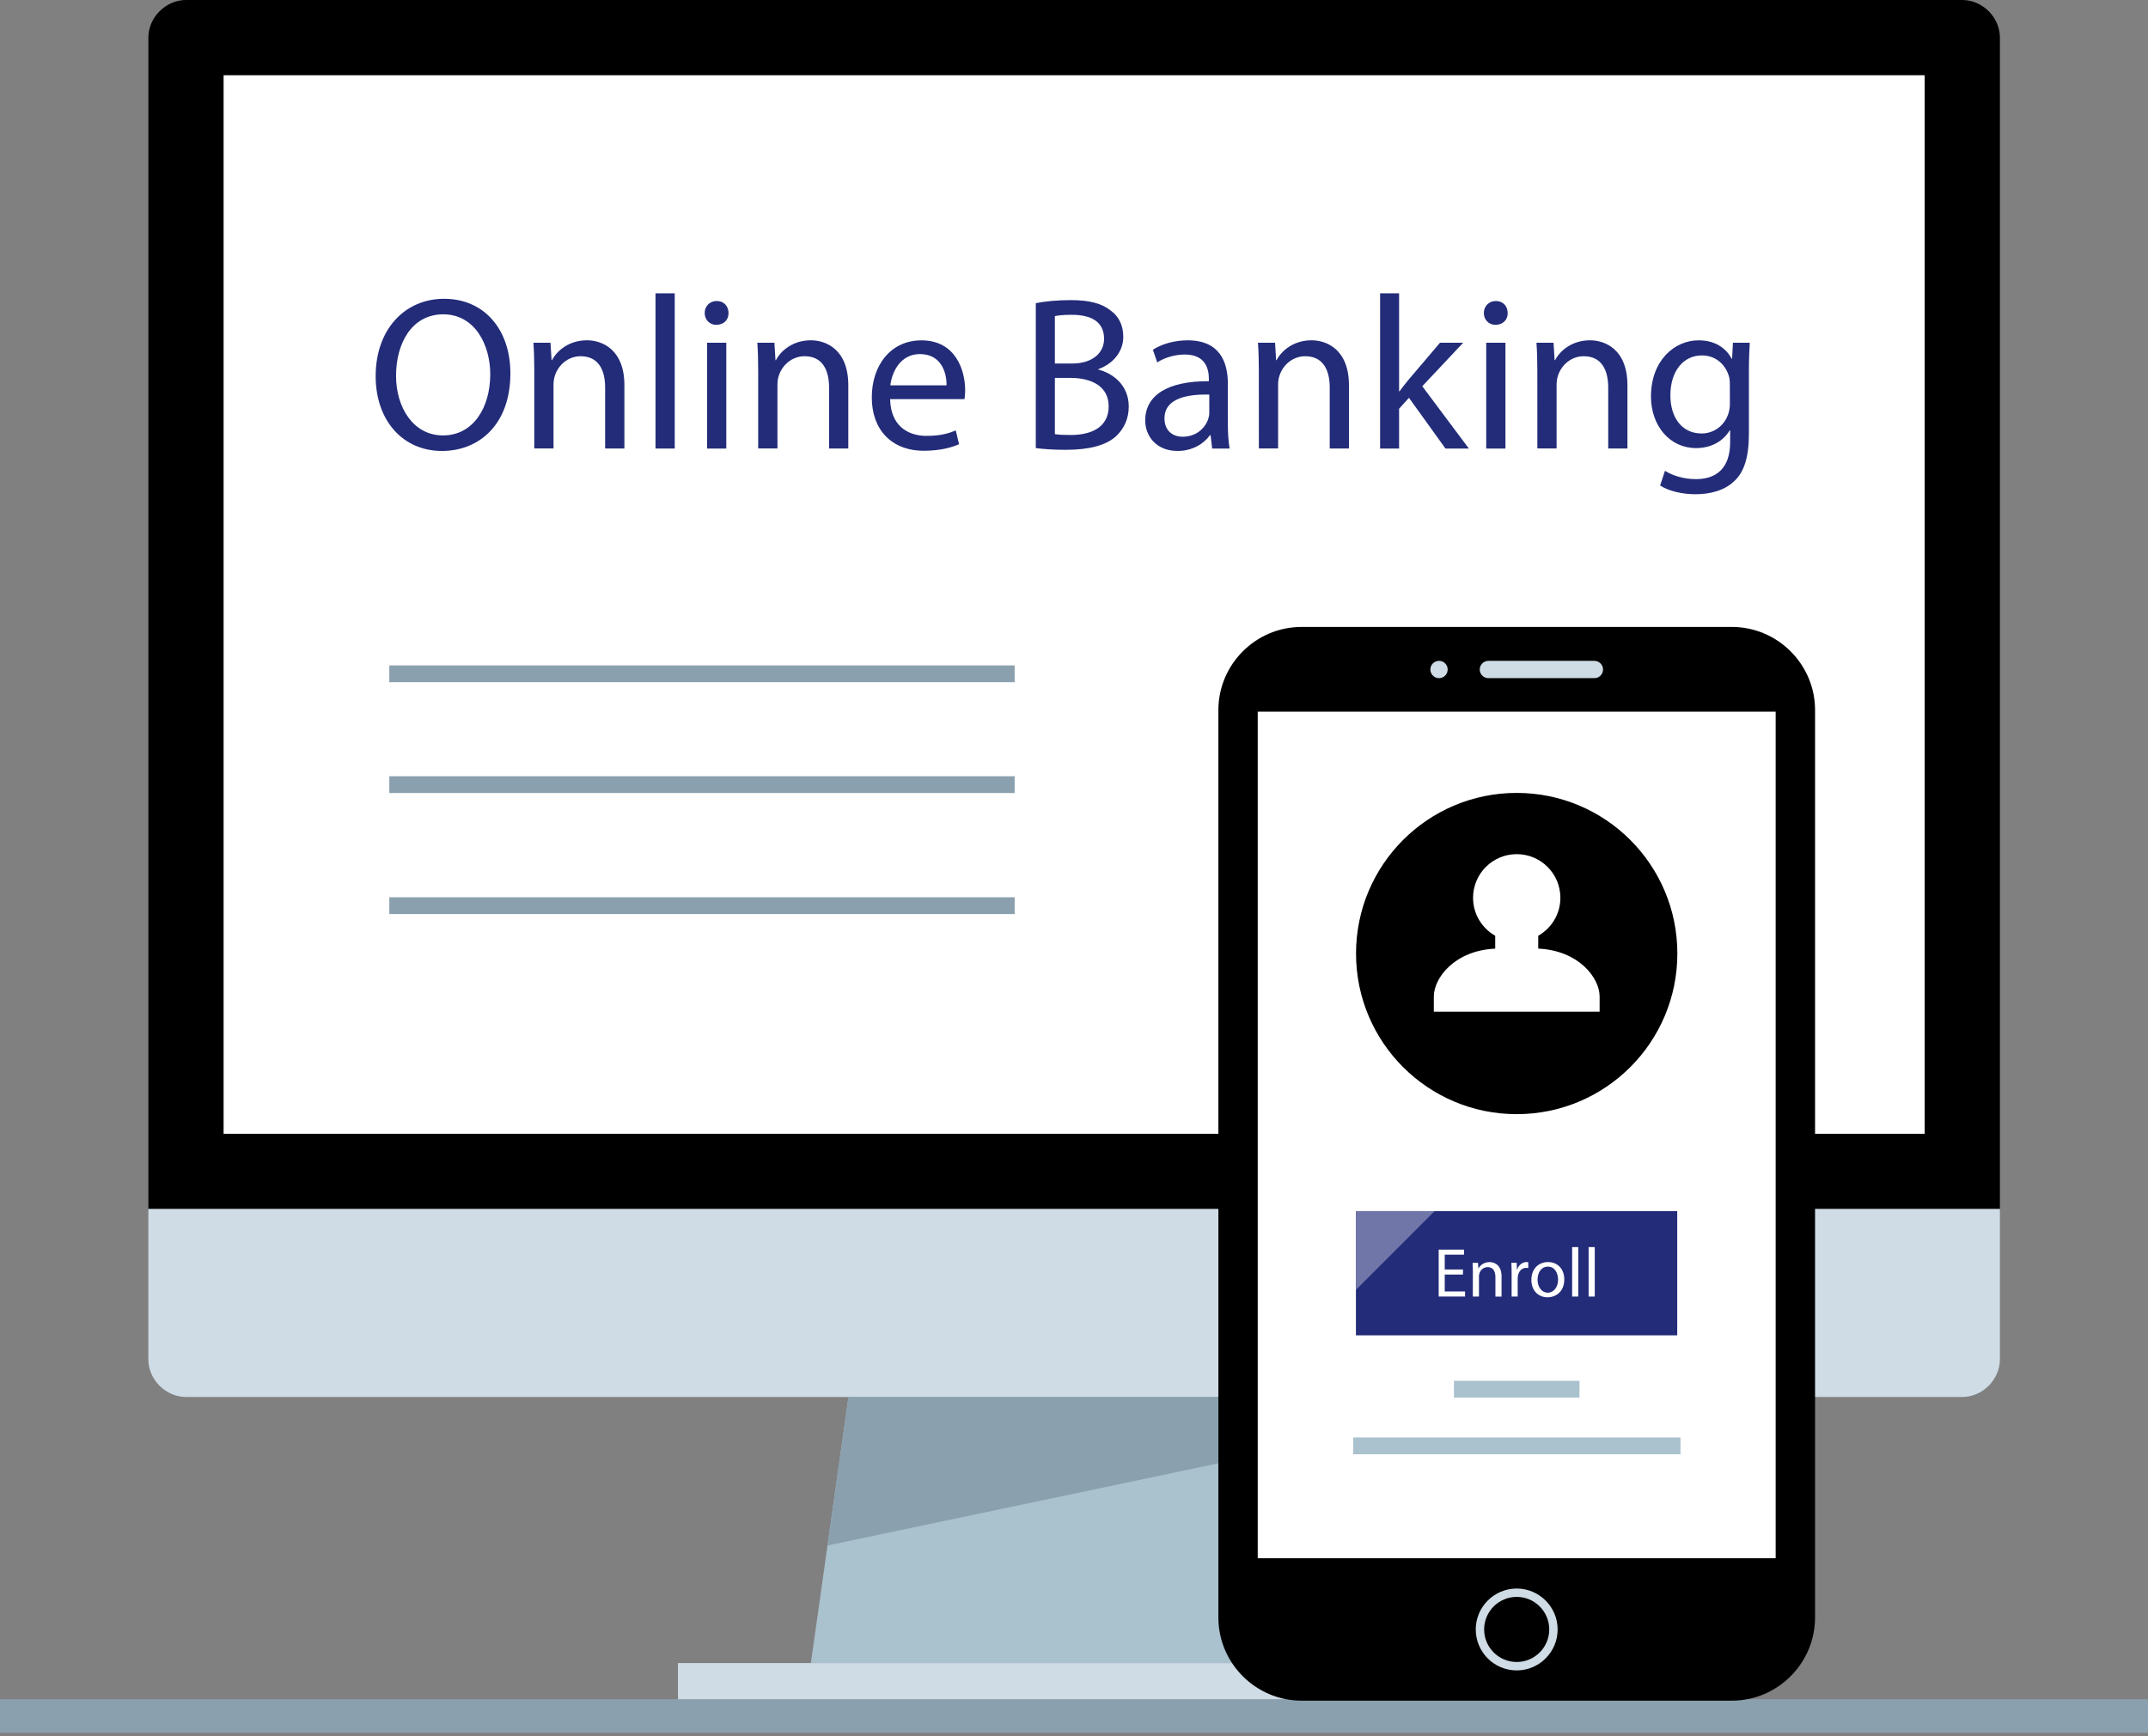 <svg width="512" height="414" viewBox="0 0 512 414" fill="none" xmlns="http://www.w3.org/2000/svg">
<rect x="0" y="0" width="512" height="414" fill="#808080" stroke="none"/>
<path d="M35.367 288.248V8.968C35.367 4.144 39.503 0 44.335 0H467.735C472.559 0 476.703 4.136 476.703 8.968V288.248H35.367Z" fill="black"/>
<path d="M476.695 288.246V324.102C476.695 328.926 472.559 333.07 467.727 333.07H44.327C39.503 333.07 35.359 328.934 35.359 324.102V288.246H476.695Z" fill="#CFDCE5"/>
<path d="M350.544 396.512H161.6V405.48H350.544V396.512Z" fill="#CFDCE5"/>
<path d="M318.783 396.51H193.279L202.247 333.07H309.815L318.783 396.51Z" fill="#AAC1CE"/>
<path d="M458.769 17.934H53.297V270.318H458.769V17.934Z" fill="white"/>
<path d="M309.816 333.07H202.248L197.24 368.478L311.432 344.47L309.816 333.07Z" fill="#8BA0AE"/>
<path d="M512 405.125H0V413.125H512V405.125Z" fill="#8BA0AE"/>
<path d="M121.657 89.014C121.657 101.102 114.305 107.518 105.345 107.518C96.065 107.518 89.545 100.326 89.545 89.686C89.545 78.534 96.481 71.238 105.857 71.238C115.457 71.238 121.657 78.59 121.657 89.014ZM94.401 89.59C94.401 97.094 98.465 103.814 105.601 103.814C112.793 103.814 116.857 97.198 116.857 89.222C116.857 82.238 113.209 74.942 105.657 74.942C98.153 74.942 94.401 81.87 94.401 89.59Z" fill="#232C79"/>
<path d="M127.353 88.541C127.353 85.933 127.297 83.797 127.145 81.709H131.217L131.473 85.877H131.577C132.833 83.477 135.745 81.133 139.921 81.133C143.417 81.133 148.833 83.221 148.833 91.869V106.933H144.241V92.389C144.241 88.325 142.729 84.933 138.401 84.933C135.385 84.933 133.033 87.069 132.249 89.621C132.049 90.197 131.937 90.973 131.937 91.757V106.925H127.353V88.541Z" fill="#232C79"/>
<path d="M156.248 69.934H160.832V106.942H156.248V69.934Z" fill="#232C79"/>
<path d="M173.649 74.63C173.705 76.19 172.553 77.446 170.729 77.446C169.113 77.446 167.969 76.198 167.969 74.63C167.969 73.014 169.161 71.766 170.833 71.766C172.553 71.758 173.649 73.006 173.649 74.63ZM168.537 106.942V81.718H173.121V106.942H168.537Z" fill="#232C79"/>
<path d="M180.722 88.541C180.722 85.933 180.666 83.797 180.514 81.709H184.586L184.842 85.877H184.946C186.202 83.477 189.114 81.133 193.29 81.133C196.786 81.133 202.202 83.221 202.202 91.869V106.933H197.618V92.389C197.618 88.325 196.106 84.933 191.778 84.933C188.762 84.933 186.41 87.069 185.626 89.621C185.426 90.197 185.314 90.973 185.314 91.757V106.925H180.722V88.541Z" fill="#232C79"/>
<path d="M212.177 95.164C212.281 101.364 216.241 103.924 220.833 103.924C224.113 103.924 226.089 103.348 227.817 102.62L228.601 105.908C226.985 106.636 224.217 107.468 220.201 107.468C212.433 107.468 207.801 102.364 207.801 94.756C207.801 87.14 212.281 81.148 219.633 81.148C227.865 81.148 230.057 88.396 230.057 93.028C230.057 93.964 229.953 94.692 229.897 95.164H212.177ZM225.617 91.876C225.673 88.956 224.425 84.42 219.257 84.42C214.625 84.42 212.585 88.7 212.225 91.876H225.617Z" fill="#232C79"/>
<path d="M246.897 72.279C248.881 71.863 252.009 71.551 255.185 71.551C259.713 71.551 262.641 72.335 264.825 74.103C266.657 75.455 267.745 77.543 267.745 80.303C267.745 83.695 265.505 86.663 261.801 88.015V88.119C265.137 88.951 269.049 91.719 269.049 96.927C269.049 99.951 267.849 102.247 266.073 103.959C263.625 106.199 259.665 107.247 253.929 107.247C250.793 107.247 248.409 107.039 246.889 106.831L246.897 72.279ZM251.441 86.671H255.561C260.353 86.671 263.169 84.175 263.169 80.783C263.169 76.663 260.033 75.055 255.449 75.055C253.361 75.055 252.169 75.215 251.441 75.367V86.671ZM251.441 103.503C252.321 103.663 253.625 103.711 255.249 103.711C259.937 103.711 264.265 101.991 264.265 96.879C264.265 92.079 260.145 90.103 255.193 90.103H251.441V103.503Z" fill="#232C79"/>
<path d="M288.929 106.941L288.561 103.765H288.401C286.993 105.749 284.281 107.517 280.689 107.517C275.577 107.517 272.977 103.917 272.977 100.269C272.977 94.173 278.393 90.837 288.145 90.885V90.365C288.145 88.277 287.577 84.525 282.409 84.525C280.065 84.525 277.609 85.253 275.841 86.405L274.801 83.381C276.889 82.029 279.913 81.141 283.089 81.141C290.801 81.141 292.673 86.405 292.673 91.461V100.893C292.673 103.085 292.785 105.221 293.097 106.941H288.929ZM288.249 94.069C283.249 93.965 277.569 94.853 277.569 99.749C277.569 102.717 279.545 104.125 281.889 104.125C285.177 104.125 287.265 102.045 287.993 99.909C288.153 99.437 288.249 98.917 288.249 98.445V94.069Z" fill="#232C79"/>
<path d="M300.058 88.541C300.058 85.933 300.002 83.797 299.85 81.709H303.922L304.178 85.877H304.282C305.538 83.477 308.45 81.133 312.626 81.133C316.122 81.133 321.538 83.221 321.538 91.869V106.933H316.954V92.389C316.954 88.325 315.442 84.933 311.114 84.933C308.098 84.933 305.746 87.069 304.962 89.621C304.762 90.197 304.65 90.973 304.65 91.757V106.925H300.066L300.058 88.541Z" fill="#232C79"/>
<path d="M333.489 93.286H333.601C334.225 92.398 335.105 91.302 335.841 90.422L343.241 81.718H348.761L339.017 92.086L350.121 106.942H344.545L335.841 94.846L333.489 97.454V106.942H328.961V69.934H333.489C333.489 69.934 333.489 93.286 333.489 93.286Z" fill="#232C79"/>
<path d="M359.369 74.63C359.425 76.19 358.273 77.446 356.449 77.446C354.833 77.446 353.689 76.198 353.689 74.63C353.689 73.014 354.881 71.766 356.553 71.766C358.273 71.758 359.369 73.006 359.369 74.63ZM354.257 106.942V81.718H358.841V106.942H354.257Z" fill="#232C79"/>
<path d="M366.44 88.541C366.44 85.933 366.384 83.797 366.232 81.709H370.304L370.56 85.877H370.664C371.92 83.477 374.832 81.133 379.008 81.133C382.504 81.133 387.92 83.221 387.92 91.869V106.933H383.336V92.389C383.336 88.325 381.824 84.933 377.496 84.933C374.48 84.933 372.128 87.069 371.344 89.621C371.144 90.197 371.032 90.973 371.032 91.757V106.925H366.448L366.44 88.541Z" fill="#232C79"/>
<path d="M417.073 81.717C416.969 83.541 416.873 85.573 416.873 88.645V103.293C416.873 109.077 415.721 112.621 413.273 114.813C410.825 117.109 407.281 117.837 404.105 117.837C401.081 117.837 397.745 117.109 395.713 115.749L396.865 112.253C398.529 113.293 401.137 114.237 404.265 114.237C408.953 114.237 412.401 111.789 412.401 105.429V102.613H412.289C410.881 104.957 408.169 106.837 404.265 106.837C398.009 106.837 393.529 101.517 393.529 94.533C393.529 85.989 399.097 81.141 404.889 81.141C409.265 81.141 411.665 83.437 412.753 85.517H412.865L413.065 81.709L417.073 81.717ZM412.329 91.669C412.329 90.885 412.273 90.213 412.073 89.589C411.241 86.925 408.993 84.741 405.657 84.741C401.281 84.741 398.153 88.437 398.153 94.277C398.153 99.229 400.657 103.349 405.609 103.349C408.433 103.349 410.985 101.581 411.969 98.661C412.233 97.877 412.337 96.997 412.337 96.213L412.329 91.669Z" fill="#232C79"/>
<path d="M412.816 405.477H310.232C299.336 405.477 290.416 396.557 290.416 385.661V169.293C290.416 158.397 299.328 149.477 310.232 149.477H412.824C423.72 149.477 432.64 158.397 432.64 169.293V385.661C432.632 396.557 423.712 405.477 412.816 405.477Z" fill="black"/>
<path d="M423.249 169.68H299.793V371.52H423.249V169.68Z" fill="white"/>
<path d="M380.039 161.687H354.775C353.639 161.687 352.711 160.759 352.711 159.623C352.711 158.487 353.639 157.559 354.775 157.559H380.039C381.175 157.559 382.103 158.487 382.103 159.623C382.103 160.759 381.175 161.687 380.039 161.687Z" fill="#CFDCE5"/>
<path d="M343.007 161.687C344.147 161.687 345.071 160.763 345.071 159.623C345.071 158.483 344.147 157.559 343.007 157.559C341.867 157.559 340.943 158.483 340.943 159.623C340.943 160.763 341.867 161.687 343.007 161.687Z" fill="#CFDCE5"/>
<path d="M361.52 398.262C356.136 398.262 351.76 393.878 351.76 388.502C351.76 383.126 356.144 378.742 361.52 378.742C366.896 378.742 371.28 383.126 371.28 388.502C371.28 393.878 366.904 398.262 361.52 398.262ZM361.52 380.734C357.24 380.734 353.76 384.214 353.76 388.494C353.76 392.774 357.24 396.254 361.52 396.254C365.8 396.254 369.28 392.774 369.28 388.494C369.28 384.214 365.8 380.734 361.52 380.734Z" fill="#CFDCE5"/>
<path d="M361.521 265.639C382.671 265.639 399.817 248.493 399.817 227.343C399.817 206.193 382.671 189.047 361.521 189.047C340.37 189.047 323.225 206.193 323.225 227.343C323.225 248.493 340.37 265.639 361.521 265.639Z" fill="black"/>
<path d="M341.768 241.208C341.768 241.208 341.768 240.904 341.768 237.592C341.768 233.184 346.696 226.624 356.4 226.176V223.104C353.248 221.312 351.12 217.936 351.12 214.056C351.12 208.312 355.776 203.648 361.528 203.648C367.272 203.648 371.936 208.304 371.936 214.056C371.936 217.936 369.808 221.312 366.656 223.104V226.168C376.352 226.624 381.288 233.176 381.288 237.584C381.288 240.904 381.288 241.2 381.288 241.2H341.768V241.208Z" fill="white"/>
<path d="M399.783 288.75H323.199V318.374H399.783V288.75Z" fill="#232C79"/>
<g opacity="0.35">
<path d="M323.232 307.494V288.742H341.976L323.232 307.494Z" fill="white"/>
</g>
<path d="M348.72 303.882H344.368V307.913H349.216V309.121H342.928V297.938H348.968V299.145H344.368V302.673H348.72V303.882Z" fill="white"/>
<path d="M351.072 303.262C351.072 302.43 351.056 301.758 351.008 301.086H352.296L352.384 302.414H352.416C352.816 301.654 353.744 300.91 355.072 300.91C356.192 300.91 357.912 301.574 357.912 304.334V309.134H356.448V304.486C356.448 303.19 355.96 302.11 354.592 302.11C353.624 302.11 352.88 302.79 352.632 303.614C352.56 303.79 352.528 304.046 352.528 304.294V309.126H351.064L351.072 303.262Z" fill="white"/>
<path d="M360.312 303.59C360.312 302.646 360.296 301.83 360.248 301.086H361.52L361.576 302.662H361.64C362.008 301.582 362.88 300.902 363.864 300.902C364.032 300.902 364.144 300.918 364.28 300.958V302.334C364.128 302.302 363.984 302.286 363.784 302.286C362.76 302.286 362.024 303.062 361.824 304.158C361.792 304.35 361.76 304.59 361.76 304.838V309.118H360.312V303.59Z" fill="white"/>
<path d="M372.864 305.038C372.864 308.014 370.8 309.302 368.864 309.302C366.688 309.302 365.016 307.71 365.016 305.166C365.016 302.478 366.776 300.902 369 300.902C371.304 300.902 372.864 302.582 372.864 305.038ZM366.496 305.118C366.496 306.878 367.512 308.206 368.936 308.206C370.336 308.206 371.384 306.894 371.384 305.086C371.384 303.718 370.704 301.99 368.968 301.99C367.24 301.998 366.496 303.59 366.496 305.118Z" fill="white"/>
<path d="M374.736 297.336H376.2V309.128H374.736V297.336Z" fill="white"/>
<path d="M378.664 297.336H380.128V309.128H378.664V297.336Z" fill="white"/>
<path d="M376.489 329.215H346.561V333.215H376.489V329.215Z" fill="#AAC1CE"/>
<path d="M400.561 342.727H322.561V346.727H400.561V342.727Z" fill="#AAC1CE"/>
<path d="M241.857 158.648H92.793V162.648H241.857V158.648Z" fill="#8BA0AE"/>
<path d="M241.857 185.074H92.793V189.074H241.857V185.074Z" fill="#8BA0AE"/>
<path d="M241.857 213.93H92.793V217.93H241.857V213.93Z" fill="#8BA0AE"/>
</svg>
